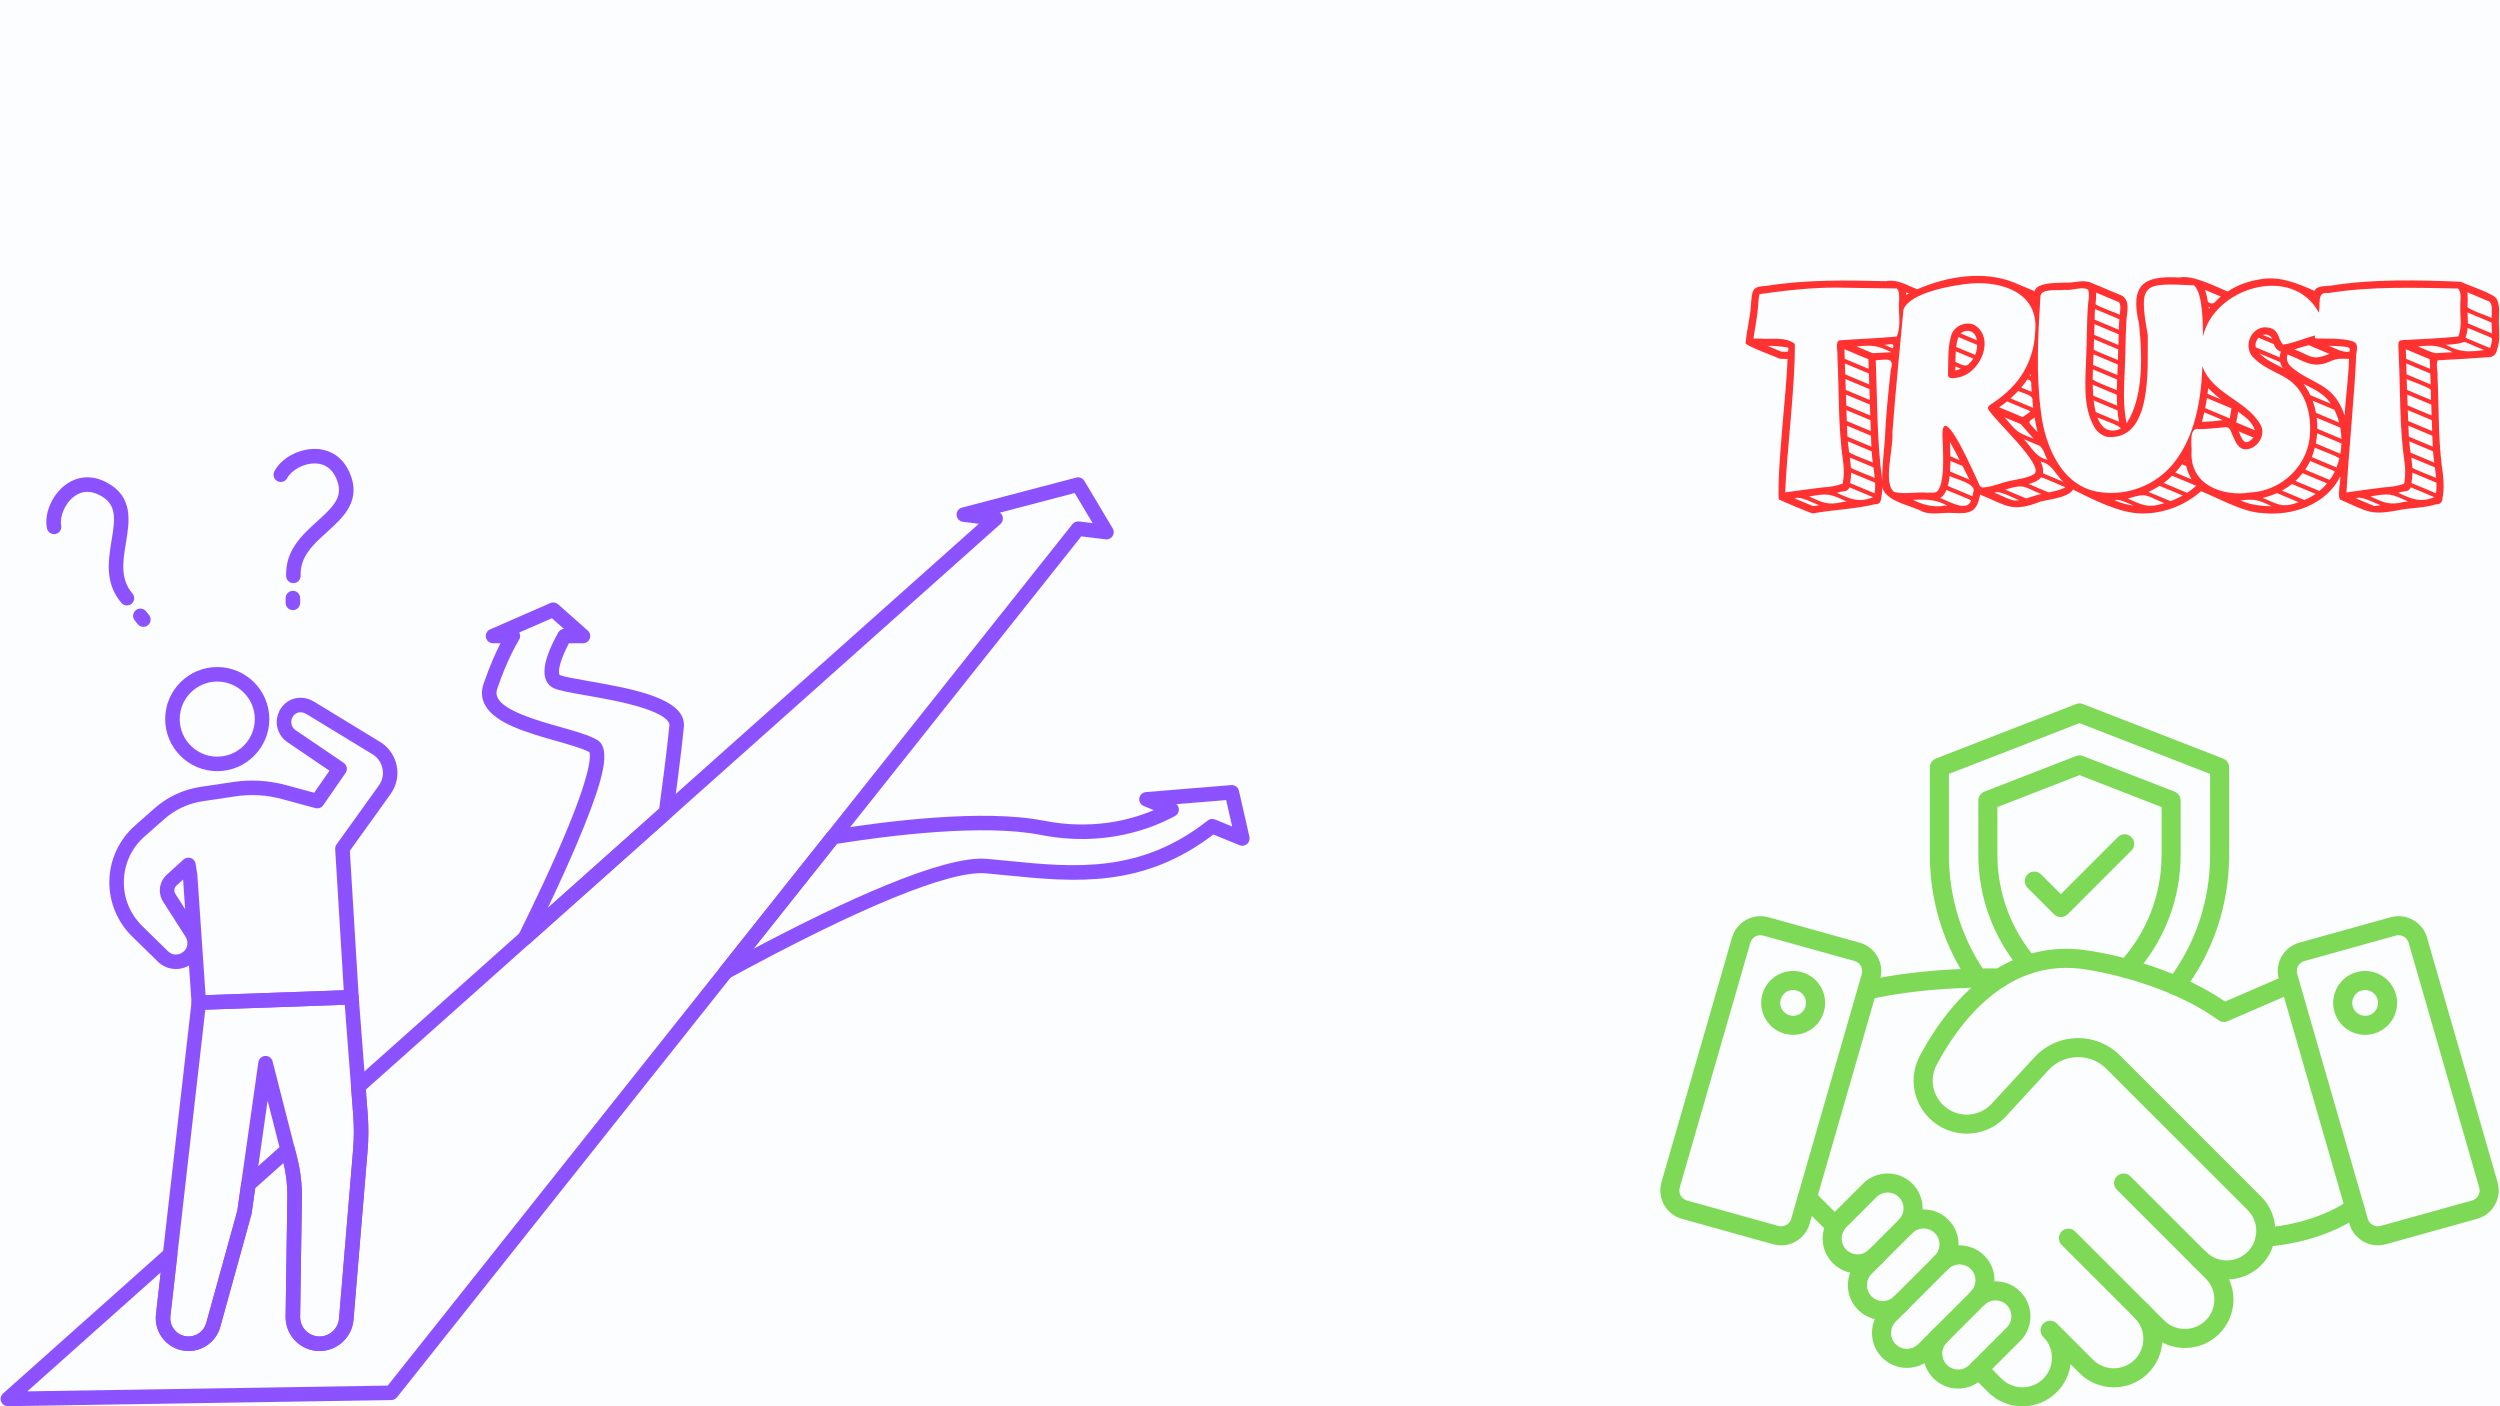 <svg xmlns="http://www.w3.org/2000/svg" xmlns:xlink="http://www.w3.org/1999/xlink" width="1920" zoomAndPan="magnify" viewBox="0 0 1440 810" height="1080" preserveAspectRatio="xMidYMid meet" version="1.0"><defs><clipPath id="094fa32153"><path d="M 157 258.301 L 204 258.301 L 204 336 L 157 336 Z M 157 258.301 " clip-rule="nonzero"/></clipPath><clipPath id="5a9a91b1fe"><path d="M 1005 158 L 1439.914 158 L 1439.914 296 L 1005 296 Z M 1005 158 " clip-rule="nonzero"/></clipPath></defs><rect x="-144" width="1728" fill="#ffffff" y="-81" height="972" fill-opacity="1"/><rect x="-144" width="1728" fill="#fbfdff" y="-81" height="972" fill-opacity="1"/><path fill="#8c52ff" d="M 302.445 544.445 C 301.555 544.445 300.66 544.16 299.91 543.59 C 298.316 542.371 297.809 540.199 298.699 538.402 C 306.902 521.875 318.531 497.641 327.379 476.039 C 341.438 441.715 339.992 434.441 339.508 433.266 C 335.699 431.125 328.289 429.023 320.453 426.801 C 303.805 422.078 284.93 416.723 279.293 405.91 C 277.328 402.141 277.078 398.066 278.555 393.801 C 282.184 383.324 285.613 375.715 288.281 370.527 L 284.008 370.527 C 282.027 370.527 280.316 369.141 279.91 367.199 C 279.508 365.262 280.516 363.305 282.332 362.512 L 317.012 347.367 C 318.504 346.715 320.242 346.988 321.461 348.07 L 338.555 363.215 C 339.855 364.367 340.309 366.203 339.691 367.828 C 339.078 369.453 337.52 370.527 335.781 370.527 L 327.707 370.527 C 323.5 378.43 321.246 385.559 322.16 388.309 C 322.293 388.703 322.418 388.777 322.617 388.863 C 324.719 389.785 331.434 390.965 338.543 392.215 C 363.902 396.668 395.465 402.211 393.898 418.66 C 392.258 435.867 387.816 468.152 387.773 468.473 C 387.637 469.461 387.156 470.363 386.414 471.027 L 305.23 543.383 C 304.441 544.09 303.445 544.445 302.445 544.445 Z M 344.016 426.207 C 352.352 431.109 346.98 449.734 336.348 476.188 C 330.207 491.465 322.527 508.281 315.484 523.039 L 379.695 465.809 C 380.594 459.203 384.148 432.766 385.57 417.867 C 385.867 414.727 380.5 411.109 370.848 407.938 C 360.648 404.59 347.586 402.293 337.094 400.453 C 327.633 398.789 322.141 397.789 319.258 396.523 C 316.82 395.457 315.078 393.527 314.219 390.949 C 311.852 383.824 316.922 372.516 321.594 364.281 C 322.262 363.105 323.453 362.332 324.781 362.188 L 317.91 356.102 L 299.082 364.324 C 299.812 365.648 299.77 367.266 298.973 368.551 C 297.055 371.637 291.996 380.543 286.461 396.535 C 285.746 398.598 285.824 400.348 286.707 402.043 C 290.68 409.656 309.207 414.914 322.734 418.754 C 331.66 421.285 339.363 423.469 344.012 426.207 Z M 339.773 433.414 L 339.781 433.414 Z M 339.773 433.414 " fill-opacity="1" fill-rule="nonzero"/><path fill="#8c52ff" d="M 418.082 563.988 C 416.879 563.988 415.695 563.469 414.879 562.496 C 413.598 560.973 413.57 558.762 414.809 557.203 L 476.52 479.566 C 477.164 478.75 478.098 478.203 479.125 478.039 C 509.707 473.098 566.234 465.836 601.219 472.723 C 628.742 478.145 650.734 472.5 664.562 466.637 L 658.809 464.285 C 657.016 463.551 655.961 461.688 656.254 459.773 C 656.551 457.863 658.121 456.402 660.047 456.242 L 709.203 452.215 C 711.27 452.039 713.164 453.426 713.625 455.457 L 719.668 482.047 C 720.016 483.57 719.484 485.156 718.293 486.168 C 717.105 487.176 715.453 487.438 714.008 486.848 L 698.906 480.676 C 657.996 511.953 618.402 508.02 580.09 504.215 C 576.02 503.812 571.812 503.395 567.723 503.035 C 547.258 501.234 494.828 522.703 420.086 563.477 C 419.453 563.82 418.766 563.984 418.086 563.984 Z M 482.055 486.039 L 433.996 546.5 C 484.609 519.727 543.191 492.492 568.449 494.703 C 572.59 495.066 576.824 495.484 580.918 495.891 C 618.176 499.594 656.707 503.422 695.652 472.609 C 696.836 471.672 698.434 471.445 699.828 472.016 L 709.727 476.062 L 706.27 460.848 L 677.629 463.195 C 678.445 463.926 678.965 464.961 679.023 466.094 C 679.113 467.707 678.266 469.227 676.848 469.996 C 663.664 477.168 636.102 488.121 599.602 480.934 C 566.488 474.41 512.418 481.199 482.059 486.039 Z M 482.055 486.039 " fill-opacity="1" fill-rule="nonzero"/><path fill="#8c52ff" d="M 125.137 444.191 C 108.602 444.191 95.145 430.738 95.145 414.199 C 95.145 397.664 108.602 384.207 125.137 384.207 C 141.676 384.207 155.129 397.664 155.129 414.199 C 155.129 430.738 141.676 444.191 125.137 444.191 Z M 125.137 392.574 C 113.215 392.574 103.512 402.277 103.512 414.199 C 103.512 426.125 113.211 435.828 125.137 435.828 C 137.062 435.828 146.762 426.125 146.762 414.199 C 146.762 402.277 137.062 392.574 125.137 392.574 Z M 125.137 392.574 " fill-opacity="1" fill-rule="nonzero"/><path fill="#8c52ff" d="M 184.094 778.18 C 178.805 778.18 173.852 776.105 170.141 772.34 C 166.43 768.574 164.43 763.586 164.508 758.301 L 165.52 689.934 C 165.625 682.785 164.785 675.648 163.016 668.719 L 154.141 633.93 L 144.941 698.859 C 144.914 699.039 144.879 699.215 144.828 699.391 L 126.859 764.309 C 124.602 772.473 117.102 778.18 108.629 778.18 C 103.246 778.18 98.102 775.875 94.516 771.859 C 90.93 767.84 89.223 762.469 89.832 757.121 L 110.352 577.059 C 110.586 575 112.289 573.426 114.359 573.352 L 202.293 570.242 C 204.531 570.168 206.441 571.867 206.613 574.102 L 211.793 641.715 C 212.332 648.746 212.309 655.875 211.723 662.902 L 203.613 760.219 C 202.773 770.289 194.199 778.18 184.094 778.18 Z M 152.969 608.223 C 154.871 608.223 156.547 609.512 157.02 611.371 L 171.121 666.652 C 173.074 674.293 174 682.172 173.887 690.059 L 172.871 758.426 C 172.828 761.453 173.973 764.309 176.098 766.469 C 178.227 768.625 181.062 769.812 184.094 769.812 C 189.883 769.812 194.797 765.293 195.277 759.523 L 203.387 662.207 C 203.934 655.621 203.957 648.941 203.453 642.352 L 198.578 578.742 L 118.254 581.582 L 98.145 758.066 C 97.797 761.094 98.727 764.012 100.754 766.289 C 102.785 768.562 105.582 769.812 108.629 769.812 C 113.355 769.812 117.539 766.633 118.797 762.074 L 136.695 697.418 L 148.824 611.82 C 149.105 609.84 150.746 608.34 152.738 608.23 C 152.816 608.227 152.895 608.223 152.969 608.223 Z M 152.969 608.223 " fill-opacity="1" fill-rule="nonzero"/><path fill="#8c52ff" d="M 4.539 809.969 C 2.816 809.969 1.27 808.914 0.641 807.305 C 0.008 805.68 0.449 803.824 1.758 802.664 L 95.207 719.371 C 96.5 718.219 98.371 717.98 99.914 718.781 C 101.453 719.578 102.34 721.242 102.145 722.969 L 98.145 758.066 C 97.797 761.094 98.727 764.012 100.758 766.289 C 102.785 768.562 105.582 769.812 108.629 769.812 C 113.355 769.812 117.539 766.633 118.797 762.074 L 136.695 697.418 L 138.918 681.734 C 139.059 680.758 139.539 679.859 140.277 679.199 L 162.883 659.051 C 163.973 658.082 165.492 657.746 166.887 658.176 C 168.281 658.602 169.355 659.727 169.719 661.141 L 171.121 666.652 C 173.074 674.293 174.004 682.172 173.887 690.059 L 172.875 758.426 C 172.828 761.453 173.973 764.309 176.102 766.469 C 178.227 768.625 181.066 769.812 184.094 769.812 C 189.883 769.812 194.797 765.293 195.277 759.523 L 203.387 662.207 C 203.938 655.621 203.957 648.941 203.453 642.352 L 202.215 626.199 C 202.117 624.898 202.629 623.625 203.602 622.758 L 563.82 301.699 L 554.672 300.574 C 552.68 300.332 551.141 298.707 551.008 296.707 C 550.875 294.703 552.176 292.891 554.117 292.379 L 619.938 275.086 C 621.738 274.613 623.637 275.387 624.594 276.984 L 640.926 304.371 C 641.746 305.742 641.711 307.461 640.84 308.797 C 639.969 310.137 638.41 310.859 636.824 310.664 L 622.824 308.945 L 228.641 804.859 C 227.859 805.836 226.684 806.418 225.434 806.438 L 4.609 809.969 C 4.586 809.969 4.562 809.969 4.539 809.969 Z M 92.594 732.906 L 15.719 801.422 L 223.32 798.102 L 617.734 301.906 C 618.637 300.766 620.07 300.18 621.516 300.355 L 629.363 301.32 L 619.02 283.973 L 575.953 295.289 C 576.668 295.809 577.215 296.551 577.488 297.426 C 577.977 298.996 577.504 300.703 576.277 301.797 L 210.711 627.625 L 211.793 641.711 C 212.332 648.746 212.309 655.875 211.723 662.902 L 203.613 760.219 C 202.773 770.289 194.199 778.18 184.094 778.18 C 178.805 778.18 173.852 776.105 170.141 772.34 C 166.43 768.574 164.43 763.586 164.508 758.301 L 165.52 689.934 C 165.621 683.184 164.875 676.445 163.305 669.883 L 146.984 684.426 L 144.941 698.859 C 144.914 699.039 144.879 699.215 144.828 699.387 L 126.859 764.309 C 124.602 772.473 117.102 778.18 108.629 778.18 C 103.246 778.18 98.102 775.875 94.516 771.855 C 90.93 767.84 89.223 762.469 89.832 757.117 Z M 92.594 732.906 " fill-opacity="1" fill-rule="nonzero"/><path fill="#8c52ff" d="M 114.504 581.715 C 112.316 581.715 110.484 580.02 110.336 577.816 L 108.852 556.141 C 108.453 556.371 108.043 556.582 107.621 556.777 C 101.93 559.398 95.363 558.262 90.891 553.879 L 76.047 539.336 C 67.43 530.895 62.672 519.141 62.988 507.082 C 63.305 495.023 68.672 483.535 77.719 475.559 L 89.082 465.539 C 96.555 458.945 105.719 454.688 115.578 453.219 L 134.426 450.418 C 144.559 448.914 154.707 449.504 164.594 452.18 L 180.984 456.613 L 189.766 443.938 L 165.512 427.461 C 160.32 423.934 158.117 417.312 160.16 411.359 C 161.562 407.262 164.594 404.109 168.473 402.707 C 172.477 401.262 177 401.789 180.879 404.152 L 218.906 427.328 C 223.852 430.344 227.348 435.324 228.5 441.004 C 229.656 446.68 228.379 452.633 225 457.34 L 201.504 490.078 L 206.617 574.168 C 206.688 575.293 206.297 576.398 205.539 577.234 C 204.781 578.07 203.719 578.562 202.59 578.602 L 114.656 581.711 C 114.605 581.711 114.559 581.715 114.508 581.715 Z M 116.281 542.188 L 118.406 573.207 L 198.008 570.395 L 193.062 489.102 C 193.004 488.141 193.277 487.191 193.84 486.41 L 218.203 452.461 C 220.258 449.598 221.004 446.121 220.301 442.668 C 219.602 439.215 217.559 436.305 214.551 434.473 L 176.523 411.297 C 174.82 410.258 172.922 409.996 171.312 410.578 C 169.809 411.121 168.66 412.363 168.07 414.074 C 167.25 416.469 168.129 419.129 170.211 420.543 L 197.957 439.391 C 198.879 440.02 199.512 440.988 199.719 442.086 C 199.922 443.184 199.68 444.316 199.043 445.23 L 186.18 463.805 C 185.172 465.262 183.359 465.926 181.648 465.461 L 162.406 460.254 C 153.641 457.883 144.641 457.355 135.656 458.691 L 116.805 461.496 C 108.547 462.723 100.875 466.289 94.613 471.812 L 83.25 481.832 C 75.836 488.371 71.609 497.418 71.348 507.301 C 71.09 517.184 74.836 526.438 81.898 533.359 L 96.742 547.902 C 99.754 550.852 103.148 549.625 104.117 549.18 C 105.086 548.734 108.223 546.949 107.934 542.742 C 107.934 542.738 107.934 542.734 107.934 542.73 C 107.859 541.633 107.504 540.566 106.914 539.645 C 106.914 539.645 93.984 519.395 93.984 519.395 C 90.789 514.391 91.656 507.859 96.047 503.867 L 105.715 495.074 C 106.852 494.039 108.465 493.715 109.914 494.219 C 111.363 494.727 112.418 495.992 112.66 497.508 L 113.617 503.5 C 113.637 503.625 113.652 503.75 113.66 503.875 L 116.281 542.172 Z M 105.461 506.613 L 101.676 510.059 C 100.309 511.301 100.039 513.336 101.035 514.895 L 106.629 523.656 Z M 105.461 506.613 " fill-opacity="1" fill-rule="nonzero"/><g clip-path="url(#094fa32153)"><path fill="#8c52ff" d="M 168.98 335.898 C 166.738 335.898 164.883 334.125 164.801 331.867 C 164.266 316.949 174.121 308.039 182.816 300.18 C 192.746 291.199 198.148 285.625 193.688 275.531 C 191.238 269.996 187.191 267.109 181.66 266.941 C 174.676 266.754 167.637 271.125 165.457 275.355 C 164.398 277.41 161.875 278.215 159.824 277.156 C 157.77 276.098 156.965 273.574 158.023 271.523 C 161.973 263.855 172.238 258.301 181.91 258.582 C 190.684 258.844 197.582 263.66 201.336 272.148 C 208.465 288.27 197.816 297.891 188.426 306.383 C 180.375 313.664 172.766 320.543 173.164 331.566 C 173.246 333.875 171.441 335.812 169.133 335.895 C 169.082 335.898 169.031 335.898 168.98 335.898 Z M 168.98 335.898 " fill-opacity="1" fill-rule="nonzero"/></g><path fill="#8c52ff" d="M 168.707 351.449 C 166.398 351.449 164.523 349.578 164.523 347.27 L 164.523 344.496 C 164.523 342.184 166.398 340.312 168.707 340.312 C 171.016 340.312 172.891 342.184 172.891 344.496 L 172.891 347.27 C 172.891 349.578 171.016 351.449 168.707 351.449 Z M 168.707 351.449 " fill-opacity="1" fill-rule="nonzero"/><path fill="#8c52ff" d="M 73.113 348.746 C 71.934 348.746 70.762 348.25 69.934 347.285 C 60.223 335.949 62.379 322.84 64.281 311.273 C 66.457 298.062 67.211 290.34 57.426 285.223 C 52.066 282.418 47.102 282.68 42.672 285.996 C 37.074 290.188 34.309 298.004 35.238 302.672 C 35.691 304.938 34.219 307.141 31.953 307.594 C 29.688 308.043 27.488 306.574 27.035 304.309 C 25.352 295.848 29.918 285.098 37.656 279.301 C 44.684 274.039 53.082 273.512 61.305 277.812 C 76.922 285.98 74.594 300.141 72.535 312.633 C 70.773 323.348 69.109 333.465 76.289 341.84 C 77.789 343.594 77.586 346.234 75.832 347.738 C 75.043 348.414 74.078 348.746 73.113 348.746 Z M 73.113 348.746 " fill-opacity="1" fill-rule="nonzero"/><path fill="#8c52ff" d="M 82.59 361.082 C 81.359 361.082 80.141 360.543 79.312 359.504 L 77.586 357.336 C 76.145 355.527 76.445 352.898 78.25 351.457 C 80.059 350.02 82.688 350.316 84.129 352.125 L 85.855 354.293 C 87.297 356.098 87 358.73 85.191 360.168 C 84.422 360.781 83.5 361.082 82.59 361.082 Z M 82.59 361.082 " fill-opacity="1" fill-rule="nonzero"/><path fill="#7ed957" d="M 1025.914 717.332 C 1024.41 717.332 1022.895 717.137 1021.379 716.707 L 968.797 702.066 C 964.383 700.836 960.727 697.961 958.5 693.965 C 956.273 689.969 955.746 685.352 957.008 680.961 L 997.648 540.012 C 1000.23 531.078 1009.602 525.84 1018.57 528.332 L 1071.152 542.973 C 1075.566 544.203 1079.223 547.078 1081.449 551.074 C 1083.676 555.07 1084.215 559.691 1082.941 564.09 L 1042.301 705.039 C 1040.148 712.449 1033.301 717.332 1025.914 717.332 Z M 1024.32 706.137 C 1027.504 707.027 1030.828 705.16 1031.75 701.988 L 1072.395 561.039 C 1072.844 559.48 1072.656 557.836 1071.867 556.418 C 1071.078 555.004 1069.781 553.984 1068.211 553.543 L 1015.617 538.902 C 1012.434 538.012 1009.109 539.879 1008.188 543.051 L 967.543 684 C 967.094 685.559 967.281 687.203 968.07 688.621 C 968.859 690.035 970.156 691.059 971.727 691.496 Z M 1024.32 706.137 " fill-opacity="1" fill-rule="nonzero"/><path fill="#7ed957" d="M 1032.883 596.086 C 1031.227 596.086 1029.555 595.855 1027.922 595.406 C 1023.18 594.086 1019.238 591.004 1016.824 586.723 C 1014.41 582.441 1013.805 577.473 1015.125 572.738 C 1017.844 562.961 1028.02 557.223 1037.801 559.941 C 1047.578 562.664 1053.32 572.84 1050.598 582.617 C 1049.281 587.359 1046.195 591.301 1041.914 593.715 C 1039.105 595.285 1036.012 596.086 1032.883 596.086 Z M 1032.84 570.238 C 1031.574 570.238 1030.324 570.566 1029.195 571.203 C 1027.461 572.18 1026.219 573.773 1025.684 575.684 C 1024.586 579.633 1026.898 583.738 1030.852 584.836 C 1032.762 585.375 1034.77 585.121 1036.504 584.145 C 1038.238 583.168 1039.477 581.574 1040.016 579.664 C 1041.113 575.715 1038.797 571.609 1034.848 570.512 C 1034.176 570.324 1033.508 570.238 1032.84 570.238 Z M 1045.297 581.137 Z M 1045.297 581.137 " fill-opacity="1" fill-rule="nonzero"/><path fill="#7ed957" d="M 1369.68 717.332 C 1362.281 717.332 1355.434 712.461 1353.293 705.027 L 1312.648 564.082 C 1311.387 559.68 1311.914 555.059 1314.145 551.062 C 1316.371 547.066 1320.027 544.191 1324.438 542.965 L 1377.035 528.32 C 1385.988 525.832 1395.375 531.066 1397.953 540 L 1438.594 680.949 C 1439.859 685.352 1439.332 689.973 1437.102 693.953 C 1434.875 697.949 1431.219 700.824 1426.809 702.055 L 1374.211 716.695 C 1372.699 717.125 1371.172 717.332 1369.68 717.332 Z M 1381.578 538.684 C 1381.039 538.684 1380.5 538.75 1379.965 538.902 L 1327.367 553.543 C 1325.801 553.984 1324.504 555.004 1323.715 556.418 C 1322.922 557.836 1322.738 559.48 1323.188 561.039 L 1363.828 701.988 C 1364.742 705.16 1368.078 707.027 1371.262 706.137 L 1423.844 691.496 C 1425.414 691.059 1426.707 690.035 1427.5 688.621 C 1428.289 687.203 1428.477 685.559 1428.027 684 L 1387.383 543.051 C 1386.637 540.406 1384.199 538.684 1381.578 538.684 Z M 1378.492 533.613 Z M 1378.492 533.613 " fill-opacity="1" fill-rule="nonzero"/><path fill="#7ed957" d="M 1362.324 596.086 C 1354.27 596.086 1346.852 590.75 1344.59 582.605 C 1343.273 577.867 1343.875 572.906 1346.289 568.625 C 1348.707 564.344 1352.645 561.258 1357.387 559.941 C 1367.168 557.223 1377.34 562.961 1380.062 572.738 C 1382.785 582.52 1377.043 592.695 1367.266 595.414 C 1365.609 595.867 1363.949 596.086 1362.324 596.086 Z M 1362.316 570.238 C 1361.656 570.238 1360.988 570.324 1360.328 570.512 C 1358.418 571.051 1356.828 572.289 1355.852 574.023 C 1354.875 575.758 1354.633 577.758 1355.16 579.676 C 1355.695 581.586 1356.938 583.18 1358.672 584.156 C 1360.395 585.133 1362.402 585.375 1364.324 584.848 C 1368.273 583.75 1370.59 579.645 1369.492 575.691 C 1368.559 572.398 1365.574 570.238 1362.316 570.238 Z M 1362.316 570.238 " fill-opacity="1" fill-rule="nonzero"/><path fill="#7ed957" d="M 1304.812 718.047 C 1301.871 718.047 1299.438 715.719 1299.336 712.758 C 1299.227 709.727 1301.586 707.191 1304.617 707.07 C 1304.891 707.059 1332.012 705.863 1353.195 691.199 C 1355.688 689.477 1359.109 690.102 1360.832 692.594 C 1362.555 695.086 1361.93 698.5 1359.438 700.234 C 1335.555 716.762 1306.25 718.004 1305.023 718.047 C 1304.945 718.047 1304.879 718.047 1304.812 718.047 Z M 1304.812 718.047 " fill-opacity="1" fill-rule="nonzero"/><path fill="#7ed957" d="M 1057.203 711.668 C 1055.801 711.668 1054.395 711.133 1053.32 710.066 L 1037.055 693.801 C 1034.914 691.66 1034.914 688.184 1037.055 686.043 C 1039.191 683.902 1042.672 683.902 1044.812 686.043 L 1061.078 702.309 C 1063.219 704.449 1063.219 707.926 1061.078 710.066 C 1060.016 711.145 1058.609 711.668 1057.203 711.668 Z M 1057.203 711.668 " fill-opacity="1" fill-rule="nonzero"/><path fill="#7ed957" d="M 1164.918 810.055 C 1157.75 810.055 1150.594 807.332 1145.141 801.879 L 1135.777 792.516 C 1133.637 790.375 1133.637 786.895 1135.777 784.758 C 1137.918 782.617 1141.398 782.617 1143.539 784.758 L 1152.898 794.117 C 1159.531 800.746 1170.309 800.746 1176.938 794.117 C 1180.152 790.926 1181.918 786.656 1181.918 782.109 C 1181.918 779.906 1181.504 777.754 1180.68 775.711 C 1179.836 773.617 1178.582 771.727 1176.949 770.094 C 1174.809 767.953 1174.809 764.473 1176.949 762.332 C 1179.09 760.191 1182.566 760.191 1184.707 762.332 L 1205.551 783.164 C 1212.18 789.793 1222.957 789.793 1229.586 783.164 C 1232.793 779.961 1234.57 775.68 1234.57 771.145 C 1234.57 766.613 1232.805 762.344 1229.586 759.129 C 1227.445 756.988 1227.445 753.508 1229.586 751.367 C 1231.727 749.227 1235.207 749.227 1237.348 751.367 C 1242.625 756.648 1245.535 763.672 1245.535 771.145 C 1245.535 778.621 1242.625 785.645 1237.348 790.926 C 1226.438 801.836 1208.688 801.836 1197.789 790.926 L 1192.664 785.797 C 1191.875 791.891 1189.109 797.508 1184.695 801.898 C 1179.23 807.332 1172.074 810.055 1164.918 810.055 Z M 1164.918 810.055 " fill-opacity="1" fill-rule="nonzero"/><path fill="#7ed957" d="M 1258.508 776.449 C 1251.34 776.449 1244.184 773.727 1238.73 768.27 L 1187.527 717.082 C 1185.387 714.941 1185.387 711.461 1187.527 709.32 C 1189.668 707.18 1193.148 707.18 1195.289 709.32 L 1246.477 760.512 C 1253.109 767.141 1263.887 767.141 1270.516 760.512 C 1277.145 753.883 1277.145 743.105 1270.516 736.473 L 1219.312 685.285 C 1217.172 683.145 1217.172 679.664 1219.312 677.523 C 1221.453 675.383 1224.934 675.383 1227.074 677.523 L 1278.273 728.715 C 1289.184 739.625 1289.184 757.371 1278.273 768.27 C 1272.832 773.727 1265.664 776.449 1258.508 776.449 Z M 1258.508 776.449 " fill-opacity="1" fill-rule="nonzero"/><path fill="#7ed957" d="M 1282.621 736.98 C 1275.148 736.98 1268.121 734.07 1262.844 728.781 C 1260.703 726.641 1260.703 723.16 1262.844 721.02 C 1264.984 718.879 1268.461 718.879 1270.602 721.02 C 1273.82 724.238 1278.078 726.004 1282.621 726.004 C 1287.164 726.004 1291.422 724.238 1294.641 721.02 C 1297.188 718.465 1298.832 715.238 1299.391 711.703 C 1299.547 710.793 1299.621 709.902 1299.621 709.004 C 1299.621 704.469 1297.855 700.199 1294.641 696.973 L 1213.355 615.688 C 1207.438 609.773 1198.758 607.512 1190.711 609.773 C 1186.586 610.934 1182.863 613.219 1179.957 616.379 L 1154.625 643.883 C 1154.57 643.938 1154.523 643.992 1154.469 644.047 C 1142.551 655.969 1123.168 655.969 1111.246 644.047 C 1101.676 634.477 1099.516 620.035 1105.859 608.105 C 1114.004 592.805 1128.074 571.828 1148.883 558.715 C 1148.961 558.668 1149.035 558.613 1149.113 558.57 C 1166.227 547.859 1184.98 544.258 1204.848 547.859 C 1207.832 548.297 1249.188 554.652 1281.633 576.891 L 1316.789 561.699 C 1319.574 560.504 1322.801 561.777 1324 564.562 C 1325.207 567.34 1323.922 570.578 1321.133 571.773 L 1283.16 588.184 C 1281.379 588.953 1279.328 588.723 1277.77 587.59 C 1246.742 565.156 1203.617 558.77 1203.191 558.715 C 1203.125 558.703 1203.047 558.691 1202.98 558.68 C 1185.773 555.543 1169.539 558.668 1154.746 568 C 1154.668 568.043 1154.602 568.086 1154.523 568.129 C 1135.867 579.973 1123.035 599.191 1115.551 613.262 C 1111.488 620.902 1112.871 630.152 1119.008 636.289 C 1126.613 643.895 1138.984 643.93 1146.633 636.367 L 1171.887 608.949 C 1176.168 604.297 1181.656 600.926 1187.746 599.215 C 1199.613 595.875 1212.41 599.215 1221.125 607.93 L 1302.41 689.215 C 1307.688 694.504 1310.598 701.527 1310.598 708.992 C 1310.598 710.508 1310.477 712.008 1310.234 713.457 C 1309.324 719.242 1306.625 724.555 1302.422 728.77 C 1297.121 734.07 1290.094 736.98 1282.621 736.98 Z M 1282.621 736.98 " fill-opacity="1" fill-rule="nonzero"/><path fill="#7ed957" d="M 1075.621 575.758 C 1073.117 575.758 1070.859 574.035 1070.277 571.488 C 1069.605 568.535 1071.449 565.594 1074.402 564.914 C 1110.086 556.793 1150.199 557.824 1151.945 557.867 C 1154.91 557.945 1157.301 560.371 1157.301 563.355 C 1157.301 566.441 1154.746 568.953 1151.648 568.844 C 1150.004 568.801 1111.203 567.789 1076.84 575.617 C 1076.434 575.715 1076.027 575.758 1075.621 575.758 Z M 1075.621 575.758 " fill-opacity="1" fill-rule="nonzero"/><path fill="#7ed957" d="M 1069.969 733.488 C 1064.59 733.488 1059.531 731.395 1055.734 727.594 C 1051.938 723.797 1049.84 718.738 1049.84 713.359 C 1049.84 707.98 1051.938 702.934 1055.734 699.125 L 1073.055 681.805 C 1080.898 673.957 1093.676 673.957 1101.523 681.805 C 1105.32 685.602 1107.418 690.664 1107.418 696.039 C 1107.418 701.418 1105.32 706.477 1101.523 710.277 C 1099.383 712.414 1095.902 712.414 1093.766 710.277 C 1091.625 708.137 1091.625 704.656 1093.766 702.516 C 1095.496 700.781 1096.441 698.488 1096.441 696.039 C 1096.441 693.594 1095.488 691.297 1093.766 689.566 C 1090.195 685.996 1084.391 685.996 1080.812 689.566 L 1063.492 706.883 C 1061.758 708.617 1060.816 710.914 1060.816 713.359 C 1060.816 715.809 1061.77 718.102 1063.492 719.836 C 1065.227 721.57 1067.52 722.512 1069.969 722.512 C 1072.418 722.512 1074.711 721.559 1076.445 719.836 C 1078.586 717.695 1082.062 717.695 1084.203 719.836 C 1086.344 721.977 1086.344 725.453 1084.203 727.594 C 1080.395 731.395 1075.348 733.488 1069.969 733.488 Z M 1069.969 733.488 " fill-opacity="1" fill-rule="nonzero"/><path fill="#7ed957" d="M 1084.5 760.367 C 1079.34 760.367 1074.195 758.402 1070.266 754.484 C 1066.469 750.688 1064.371 745.629 1064.371 740.25 C 1064.371 734.871 1066.469 729.812 1070.266 726.016 L 1093.754 702.527 C 1101.602 694.68 1114.375 694.68 1122.223 702.527 C 1126.02 706.336 1128.117 711.383 1128.117 716.762 C 1128.117 722.141 1126.02 727.199 1122.223 730.996 C 1120.082 733.137 1116.605 733.137 1114.465 730.996 C 1112.324 728.855 1112.324 725.379 1114.465 723.238 C 1116.199 721.504 1117.141 719.211 1117.141 716.762 C 1117.141 714.316 1116.188 712.02 1114.465 710.285 C 1110.898 706.719 1105.078 706.719 1101.512 710.285 L 1078.023 733.773 C 1076.289 735.508 1075.348 737.801 1075.348 740.25 C 1075.348 742.699 1076.301 744.992 1078.023 746.727 C 1081.59 750.293 1087.398 750.293 1090.977 746.727 C 1093.117 744.586 1096.594 744.586 1098.734 746.727 C 1100.875 748.867 1100.875 752.344 1098.734 754.484 C 1094.816 758.402 1089.66 760.367 1084.5 760.367 Z M 1084.5 760.367 " fill-opacity="1" fill-rule="nonzero"/><path fill="#7ed957" d="M 1098.395 787.906 C 1093.016 787.906 1087.957 785.809 1084.16 782.012 C 1080.363 778.215 1078.266 773.156 1078.266 767.777 C 1078.266 762.398 1080.363 757.352 1084.16 753.543 L 1114.477 723.227 C 1122.32 715.379 1135.098 715.379 1142.945 723.227 C 1146.742 727.035 1148.84 732.086 1148.84 737.461 C 1148.84 742.84 1146.742 747.898 1142.945 751.699 L 1112.629 782.012 C 1108.824 785.809 1103.773 787.906 1098.395 787.906 Z M 1128.699 728.309 C 1126.352 728.309 1124.012 729.199 1122.223 730.988 L 1091.91 761.301 C 1090.176 763.035 1089.23 765.328 1089.23 767.777 C 1089.23 770.223 1090.188 772.52 1091.91 774.254 C 1093.645 775.988 1095.938 776.93 1098.383 776.93 C 1100.832 776.93 1103.125 775.977 1104.859 774.254 L 1135.176 743.938 C 1136.91 742.203 1137.852 739.91 1137.852 737.461 C 1137.852 735.016 1136.898 732.719 1135.176 730.988 C 1133.398 729.199 1131.047 728.309 1128.699 728.309 Z M 1128.699 728.309 " fill-opacity="1" fill-rule="nonzero"/><path fill="#7ed957" d="M 1127.898 799.816 C 1122.52 799.816 1117.461 797.719 1113.664 793.922 C 1109.863 790.125 1107.77 785.062 1107.77 779.684 C 1107.77 774.309 1109.863 769.246 1113.664 765.449 C 1115.805 763.309 1119.281 763.309 1121.422 765.449 C 1123.562 767.59 1123.562 771.07 1121.422 773.211 C 1119.688 774.945 1118.746 777.238 1118.746 779.684 C 1118.746 782.133 1119.699 784.426 1121.422 786.16 C 1123.156 787.895 1125.449 788.84 1127.898 788.84 C 1130.344 788.84 1132.641 787.883 1134.375 786.16 L 1155.887 764.648 C 1159.453 761.082 1159.453 755.266 1155.887 751.699 C 1152.32 748.129 1146.512 748.129 1142.934 751.699 C 1140.793 753.836 1137.316 753.836 1135.176 751.699 C 1133.035 749.559 1133.035 746.078 1135.176 743.938 C 1143.023 736.09 1155.797 736.09 1163.645 743.938 C 1171.492 751.785 1171.492 764.562 1163.645 772.41 L 1142.133 793.922 C 1138.336 797.719 1133.277 799.816 1127.898 799.816 Z M 1127.898 799.816 " fill-opacity="1" fill-rule="nonzero"/><path fill="#7ed957" d="M 1253.316 573.203 C 1252.164 573.203 1251 572.84 1250.012 572.094 C 1247.598 570.258 1247.113 566.824 1248.949 564.41 C 1264.699 543.609 1273.016 518.695 1273.016 492.387 L 1273.016 445.773 L 1197.789 416.523 L 1122.574 445.762 L 1122.574 492.375 C 1122.574 516.832 1129.852 540.297 1143.625 560.238 C 1145.348 562.73 1144.723 566.156 1142.23 567.879 C 1139.742 569.602 1136.316 568.977 1134.594 566.484 C 1119.547 544.707 1111.59 519.082 1111.59 492.387 L 1111.59 442.02 C 1111.59 439.762 1112.98 437.73 1115.09 436.906 L 1195.793 405.539 C 1197.078 405.043 1198.492 405.043 1199.766 405.539 L 1280.469 436.906 C 1282.578 437.73 1283.973 439.758 1283.973 442.02 L 1283.973 492.387 C 1283.973 521.109 1274.883 548.309 1257.684 571.039 C 1256.609 572.445 1254.973 573.203 1253.316 573.203 Z M 1253.316 573.203 " fill-opacity="1" fill-rule="nonzero"/><path fill="#7ed957" d="M 1225.066 563.398 C 1223.738 563.398 1222.41 562.93 1221.355 561.961 C 1219.117 559.91 1218.973 556.441 1221.016 554.215 C 1236.535 537.289 1245.086 515.336 1245.086 492.387 L 1245.086 464.871 L 1197.789 446.477 L 1150.496 464.859 L 1150.496 492.375 C 1150.496 514.219 1158.324 535.355 1172.535 551.918 C 1174.512 554.223 1174.246 557.684 1171.941 559.656 C 1169.648 561.633 1166.18 561.371 1164.207 559.066 C 1148.281 540.516 1139.512 516.832 1139.512 492.367 L 1139.512 461.098 C 1139.512 458.836 1140.902 456.805 1143.012 455.98 L 1195.793 435.469 C 1197.078 434.973 1198.492 434.973 1199.766 435.469 L 1252.547 455.98 C 1254.656 456.805 1256.051 458.836 1256.051 461.098 L 1256.051 492.367 C 1256.051 518.07 1246.477 542.656 1229.105 561.609 C 1228.027 562.797 1226.547 563.398 1225.066 563.398 Z M 1225.066 563.398 " fill-opacity="1" fill-rule="nonzero"/><path fill="#7ed957" d="M 1187.047 528.266 C 1185.641 528.266 1184.234 527.73 1183.16 526.664 L 1167.883 511.387 C 1165.742 509.246 1165.742 505.766 1167.883 503.625 C 1170.023 501.488 1173.5 501.488 1175.641 503.625 L 1187.047 515.031 L 1219.938 482.137 C 1222.078 479.996 1225.559 479.996 1227.699 482.137 C 1229.84 484.277 1229.84 487.758 1227.699 489.895 L 1190.918 526.676 C 1189.855 527.73 1188.449 528.266 1187.047 528.266 Z M 1187.047 528.266 " fill-opacity="1" fill-rule="nonzero"/><g clip-path="url(#5a9a91b1fe)"><path fill="#ff3131" d="M 1439.555 192.805 C 1439.555 190.062 1439.262 186.777 1439.344 184.035 C 1439.422 180.188 1439.977 175.996 1438.203 172.43 C 1437.621 169.449 1419.672 163.652 1417.359 162.273 C 1392.91 161.312 1367.008 160.598 1342.418 164.543 C 1338.887 164.949 1334.367 164.543 1333.188 167.57 C 1323.754 163.316 1312.738 158.797 1302.168 160.852 C 1295.281 161.805 1288.914 164.16 1283.062 167.914 C 1276.613 165.266 1262.926 158.137 1255.355 159.84 C 1234.441 158.613 1226.809 164.039 1232.102 186.656 C 1234.504 209.723 1233.641 230.379 1224.938 243.863 C 1222.891 234.379 1223.352 224.449 1223.781 214.824 C 1224.348 204.957 1224.195 194.836 1224.797 184.98 C 1224.965 180.301 1227.18 173.816 1222.672 170.578 C 1222.387 170.402 1222.094 170.246 1221.789 170.109 C 1221.488 170.012 1203.82 162.52 1203.523 162.477 C 1199.109 161.125 1194.223 163.113 1189.48 162.793 C 1184.77 162.926 1179.086 162.855 1174.93 164.613 C 1174.211 164.871 1173.586 165.273 1173.051 165.82 C 1172.52 166.367 1172.129 167.004 1171.887 167.727 L 1159.922 162.664 C 1142.723 155.816 1121.648 159.035 1104.406 166.605 C 1098.777 164.676 1093.262 160.598 1086.301 161.965 C 1063.18 161.398 1040.414 160.984 1017.363 164.684 C 1008.93 165.078 1009.246 166.906 1008.469 176.621 C 1007.949 183.336 1006.227 189.852 1005.461 197.414 C 1004.117 198.789 1024.309 205.988 1024.734 206.5 C 1025.996 206.828 1027.434 206.695 1029.648 206.73 C 1029.09 225.402 1023.621 268.676 1024.531 287.57 C 1024.531 287.906 1043.863 295.918 1044.031 295.734 C 1055.898 293.578 1068.273 293.305 1080 290.438 C 1082.742 290.598 1083.527 288.672 1083.672 286.254 C 1084.18 283.418 1084.359 280.559 1084.207 277.68 C 1082.531 288.559 1100.809 290.828 1107.25 294.664 C 1113.16 296.863 1118.66 294.984 1124.898 295.477 C 1134.824 296.051 1138.699 295.07 1140.543 284.887 C 1155.789 291.066 1158.625 295.477 1175.273 288.91 C 1180.648 287.598 1186.613 287.145 1191.504 284.395 C 1192.559 283.812 1193.402 283.016 1194.035 281.992 C 1205.508 287.633 1220.914 295.812 1234.16 295.77 C 1237.23 295.75 1240.277 295.461 1243.297 294.895 C 1246.316 294.328 1249.262 293.5 1252.133 292.406 C 1255.004 291.312 1257.754 289.969 1260.383 288.379 C 1263.012 286.789 1265.477 284.98 1267.781 282.945 C 1277.027 286.52 1292.125 295.148 1302.973 295.512 C 1320.328 297.398 1339.875 290.781 1348.02 274.395 C 1348.363 275.738 1346.008 287.34 1348.215 287.898 C 1364.707 294.957 1365.043 297.125 1383.301 293.543 C 1389.863 292.434 1396.898 292.492 1403.293 290.457 C 1403.52 290.484 1403.742 290.488 1403.969 290.469 C 1404.195 290.449 1404.414 290.406 1404.633 290.336 C 1404.848 290.27 1405.055 290.18 1405.25 290.066 C 1405.445 289.953 1405.629 289.824 1405.797 289.672 C 1405.961 289.52 1406.113 289.352 1406.242 289.168 C 1406.375 288.984 1406.484 288.785 1406.574 288.578 C 1406.664 288.371 1406.727 288.156 1406.77 287.934 C 1406.812 287.711 1406.832 287.488 1406.824 287.262 C 1408.07 281.031 1407.461 274.625 1406.488 268.367 C 1404.336 251.328 1404.875 234.066 1404 216.941 C 1404.32 214.09 1402.891 209.449 1404.176 207.516 C 1413.762 207.082 1423.301 206.477 1432.926 205.75 C 1433.234 205.785 1433.539 205.789 1433.844 205.762 C 1434.152 205.738 1434.453 205.684 1434.75 205.598 C 1435.047 205.516 1435.332 205.406 1435.605 205.27 C 1435.883 205.129 1436.141 204.969 1436.387 204.781 C 1436.629 204.594 1436.855 204.387 1437.059 204.156 C 1437.262 203.926 1437.445 203.676 1437.602 203.414 C 1437.758 203.148 1437.891 202.871 1437.992 202.582 C 1438.098 202.293 1438.172 201.996 1438.223 201.691 C 1439.238 198.816 1439.684 195.855 1439.555 192.805 Z M 1405.141 284.809 C 1404.93 284.809 1404.723 284.777 1404.52 284.711 Z M 1433.871 173.684 C 1436.113 175.926 1435.117 180.258 1435.203 183.188 C 1434.879 182.656 1419.918 177.742 1421.289 176.383 C 1421.484 173.715 1421.461 171.047 1421.219 168.379 Z M 1279.172 170.809 C 1276.234 172.738 1275.562 176.508 1271.77 173.922 C 1271.387 171.57 1270.84 169.258 1270.129 166.984 Z M 1272.359 177.938 C 1272.359 177.531 1272.262 177.125 1272.211 176.727 L 1273.039 177.07 C 1272.773 177.355 1272.582 177.645 1272.359 177.938 Z M 1221.426 246.906 C 1218.398 248.531 1214.277 248.469 1211.676 246.098 C 1210.016 244.477 1208.816 242.57 1208.082 240.367 C 1208.57 240.906 1222.352 245.441 1221.426 246.906 Z M 1219.66 236.379 C 1219.848 238.508 1220.129 240.871 1220.543 242.953 L 1207.141 237.352 C 1206.586 235.145 1206.188 232.906 1205.949 230.645 Z M 1205.711 227.91 C 1205.543 226.145 1205.465 223.398 1205.418 221.574 L 1219.289 227.387 C 1219.289 229.02 1219.387 232.031 1219.477 233.672 Z M 1207.043 174.965 C 1207.305 172.832 1207.41 170.695 1207.359 168.547 L 1220.227 173.949 C 1220.418 174.039 1220.586 174.156 1220.738 174.301 C 1221.832 176.367 1221.102 179.039 1221.039 181.309 C 1220.977 181.027 1206.125 175.75 1207.016 174.988 Z M 1206.594 180.082 C 1206.594 179.383 1206.645 178.695 1206.727 177.988 C 1206.727 178.043 1220.844 183.824 1220.773 183.93 C 1220.547 185.93 1220.434 187.941 1220.438 189.957 L 1206.496 184.113 C 1206.496 182.73 1206.531 181.379 1206.594 180.082 Z M 1206.309 190.848 C 1206.355 189.461 1206.391 188.086 1206.426 186.699 L 1220.375 192.551 C 1220.312 194.598 1220.254 196.656 1220.199 198.727 L 1206.25 192.875 C 1206.23 192.137 1206.258 191.473 1206.273 190.805 Z M 1205.992 201.258 L 1206.141 195.355 L 1220.086 201.258 C 1220.031 203.297 1219.969 205.344 1219.918 207.438 C 1219.918 207.137 1205.535 201.809 1205.992 201.258 Z M 1205.594 210.164 C 1205.691 208.098 1205.789 206.105 1205.895 204.082 C 1205.895 204.082 1219.883 209.934 1219.863 209.953 C 1219.777 211.945 1219.66 214.012 1219.574 216.031 C 1219.574 216.059 1205.578 210.215 1205.594 210.199 Z M 1205.375 218.203 C 1205.375 216.438 1205.426 214.477 1205.488 212.75 L 1219.457 218.609 C 1219.359 220.672 1219.324 222.668 1219.273 224.785 C 1219.062 224.484 1204.324 219.094 1205.375 218.238 Z M 1170.008 221.73 C 1170.078 223.062 1170.129 224.379 1170.238 225.684 L 1164.234 223.23 C 1165.5 221.723 1166.676 220.148 1167.766 218.512 C 1169.848 219.059 1170.129 219.738 1170.008 221.785 Z M 1163.996 244.305 C 1166.449 247.086 1168.902 249.883 1171.348 252.66 C 1161.422 249.008 1161.375 248.25 1154.715 240.414 Z M 1151.539 234.598 C 1153.074 233.512 1154.602 232.402 1156.027 231.199 L 1169.715 236.938 C 1168.285 238.031 1166.461 239.301 1165.039 240.246 Z M 1174.992 256.852 C 1177.305 258.996 1177.824 262.234 1179.359 264.902 C 1172.133 263.047 1170.449 257.84 1165.727 252.969 Z M 1171.465 246.535 C 1168.27 243.184 1167.793 243.086 1171.922 240.512 C 1172.391 243.379 1172.973 246.246 1173.688 249.035 C 1172.91 248.215 1172.176 247.375 1171.453 246.547 Z M 1170.668 230.883 C 1170.809 232.242 1170.949 233.594 1171.117 234.941 L 1158.059 229.496 C 1159.656 228.094 1161.086 226.672 1162.523 225.156 C 1164.34 226.312 1171.789 227.539 1170.66 230.891 Z M 1169.125 216.438 C 1169.355 216.074 1169.574 215.68 1169.797 215.309 C 1169.797 215.785 1169.797 216.254 1169.797 216.73 Z M 1099.5 169.051 C 1099.016 169.309 1098.484 169.605 1098.027 169.863 C 1098.027 169.387 1097.949 168.848 1097.887 168.371 Z M 1085.41 198.613 C 1087.992 198.734 1091.586 196.848 1090.34 200.688 Z M 1066.109 269.297 C 1066.004 267.398 1065.773 265.422 1065.527 263.531 L 1079.133 269.207 C 1079.426 271.234 1079.68 273.258 1079.883 275.305 C 1079.84 275.074 1065.676 269.879 1066.109 269.297 Z M 1065.07 260.18 C 1064.805 258.219 1064.504 256.156 1064.328 254.207 L 1078.066 259.969 C 1078.199 262.094 1078.465 264.379 1078.754 266.473 C 1078.641 266.137 1064.273 261.055 1065.07 260.18 Z M 1063.234 227.258 L 1077.07 233.027 L 1077.281 239.328 L 1063.453 233.555 C 1063.379 231.438 1063.305 229.34 1063.234 227.258 Z M 1076.469 215.133 C 1076.527 217.242 1076.598 219.348 1076.672 221.441 L 1062.852 215.633 C 1062.758 213.613 1062.758 211.371 1062.641 209.332 Z M 1062.562 206.688 L 1062.379 201.137 L 1076.215 206.941 C 1076.266 208.785 1076.328 210.641 1076.391 212.484 Z M 1076.785 224.098 C 1076.848 226.195 1076.918 228.305 1076.988 230.406 L 1063.152 224.602 C 1063.074 222.492 1063.012 220.398 1062.941 218.301 Z M 1077.371 242.012 C 1077.43 244.109 1077.52 246.191 1077.582 248.312 L 1063.762 242.512 C 1063.684 240.395 1063.605 238.312 1063.531 236.211 Z M 1077.68 250.977 C 1077.766 253.066 1077.848 255.184 1077.941 257.301 L 1064.141 251.504 C 1064.035 249.406 1063.941 247.297 1063.859 245.18 Z M 1078.641 203.438 L 1069.41 199.582 C 1078.094 198.641 1081.516 198.902 1089.387 202.883 C 1085.824 203.086 1082.168 203.262 1078.641 203.438 Z M 1026.047 202.559 L 1018.105 199.211 C 1021.656 199.188 1025.188 199.449 1028.695 199.988 C 1030.777 200.094 1030.078 201.172 1029.922 202.496 C 1028.535 202.785 1026.727 202.469 1026.02 202.531 Z M 1028.254 283.668 C 1029.137 260.727 1034.211 220.137 1033.805 198.074 C 1028.578 193.805 1020.09 195.602 1013.781 195.039 C 1012.633 195.039 1011.02 195.039 1009.961 195.039 C 1010.984 188.262 1012.121 183.039 1012.609 176.922 C 1012.715 175.156 1012.996 170.605 1013.562 169.395 C 1028.34 167.32 1043.133 165.629 1057.91 165.652 C 1069.242 165.777 1081.375 166.113 1092.555 166.156 C 1094.199 167.77 1093.836 170.523 1093.914 172.676 C 1093.184 179.738 1095.371 187.211 1092.52 193.855 C 1082.168 194.828 1070.203 195.234 1059.457 196.035 C 1056.949 196.828 1058.672 203.094 1058.352 204.922 C 1059.352 225.352 1058.688 245.902 1061.664 266.188 C 1062.055 269.188 1062.125 272.195 1061.875 275.207 C 1061.77 276.293 1061.539 277.457 1061.406 278.543 C 1057.852 279.84 1054.184 280.555 1050.402 280.68 C 1043.051 281.562 1035.621 282.586 1028.227 283.645 Z M 1044.324 291.539 L 1033.734 287.086 C 1036.539 285.371 1045.203 290.102 1047.852 291.027 C 1046.609 291.16 1045.453 291.34 1044.297 291.516 Z M 1061.133 289.195 C 1052.695 291.25 1049.441 289.316 1041.984 285.965 C 1052.988 284.121 1053.543 284.199 1063.691 288.859 Z M 1078.719 286.449 C 1070.68 289.742 1065.414 287.332 1058.168 283.926 C 1060.93 282.461 1063.965 284.004 1065.316 280.703 L 1078.93 286.414 Z M 1080.098 281.305 C 1080.055 282.262 1079.957 283.215 1079.805 284.164 L 1065.688 278.262 C 1066.027 276.277 1066.203 274.281 1066.215 272.27 L 1080.062 278.031 C 1080.125 279.113 1080.129 280.195 1080.07 281.277 Z M 1081.312 284.836 L 1081.18 284.773 L 1081.801 284.871 Z M 1085.727 252.766 C 1085.172 259.941 1083.871 271.105 1084.207 277.035 C 1081.023 253.957 1081.383 230.688 1080.406 207.508 C 1086.52 207.262 1091.426 205.336 1089.043 213.297 C 1087.668 226.195 1086.246 239.531 1085.699 252.707 Z M 1119.859 291.266 C 1113.93 292.484 1107.09 290.648 1101.805 287.859 C 1109.668 287.738 1114.395 287.332 1121.711 291.25 C 1120.996 291.266 1120.324 291.266 1119.859 291.266 Z M 1135.301 288.32 C 1133.105 295.379 1121.754 288.32 1117.609 286.898 C 1119.27 285.691 1120.445 284.121 1121.137 282.188 C 1121.102 282.32 1135.891 288.012 1135.301 288.312 Z M 1136.66 283.211 C 1136.527 284.102 1136.348 284.984 1136.121 285.859 L 1121.949 279.91 C 1122.445 278.016 1122.797 276.09 1123 274.141 C 1125.305 275.703 1138.691 278.508 1136.66 283.203 Z M 1123.422 262.844 C 1123.422 260.137 1123.273 257.285 1123.16 254.574 C 1125.16 258 1127.008 261.555 1128.781 265.102 Z M 1130.43 268.402 C 1131.711 271.051 1133.078 273.617 1134.383 276.273 L 1123.211 271.598 C 1123.352 269.543 1123.434 267.531 1123.434 265.473 Z M 1142.926 280.758 C 1141.16 280.996 1140.453 280.273 1139.801 278.57 C 1138.082 275.145 1119.258 230.996 1118.816 250.016 C 1119.074 257.383 1119.621 265.016 1118.984 272.391 C 1118.57 275.922 1118.277 279.91 1116.02 282.832 C 1115.066 284.18 1112.066 283.633 1110.145 283.812 C 1103.684 283.184 1097.305 284.914 1091.066 283.387 C 1084.375 278.367 1090.781 258.363 1090.023 248.973 C 1091.789 225.289 1094.242 201.844 1096.387 178.324 C 1100.109 168.309 1125.656 164.129 1135.301 163.262 C 1154 161.91 1174.641 169.035 1172.238 191.34 C 1172.078 195.914 1171.289 200.375 1169.871 204.723 C 1168.453 209.074 1166.465 213.141 1163.902 216.93 C 1159.242 223.637 1152.922 228.941 1146.102 233.355 C 1145.723 233.586 1145.445 233.902 1145.273 234.312 C 1145.102 234.723 1145.066 235.145 1145.168 235.578 C 1148.309 241.703 1177.738 267.98 1171.762 273.02 C 1167.652 275.535 1162.426 275.895 1157.758 277 C 1152.941 277.941 1148.113 280.309 1142.934 280.723 Z M 1161.023 288.328 C 1158.008 288.418 1151.715 284.746 1148.891 283.918 C 1150.832 281.809 1161.172 287.598 1163.133 288.109 C 1162.438 288.211 1161.734 288.273 1161.031 288.293 Z M 1175.371 284.648 C 1172.539 285.242 1170.078 286.254 1167.078 287.094 L 1154.961 282.02 C 1166.434 278.43 1165.496 280.547 1175.82 284.543 Z M 1189.578 280.68 C 1186.816 282.355 1183.402 282.902 1180.305 283.598 C 1180.016 283.926 1168.832 278.762 1168.523 278.809 C 1171.082 278.031 1173.773 277.141 1175.582 275.059 C 1175.488 274.289 1189.535 280.785 1189.703 280.645 C 1189.676 280.699 1189.633 280.711 1189.578 280.68 Z M 1176.695 272.594 C 1177.164 270.238 1176.387 267.961 1175.336 265.816 C 1182.316 267.355 1183.801 273.336 1188.574 277.582 Z M 1219.562 288.754 L 1218.02 288.117 C 1220.395 287.051 1226.844 290.387 1229.016 291.242 C 1225.754 290.848 1222.602 290.023 1219.562 288.77 Z M 1245.656 290.066 C 1237.07 292.883 1233.305 290.598 1225.652 287.207 C 1237.047 283.457 1236.164 285.691 1246.656 289.801 C 1246.301 289.91 1245.992 290.004 1245.656 290.086 Z M 1255.98 286.086 C 1254.109 287.066 1252.184 287.922 1250.203 288.656 L 1237.531 283.359 C 1239.742 282.34 1241.871 281.164 1243.91 279.832 L 1257.227 285.418 C 1256.82 285.645 1256.398 285.883 1256.008 286.105 Z M 1264.957 279.91 C 1263.332 281.367 1261.605 282.691 1259.777 283.883 L 1246.301 278.199 C 1248.027 276.918 1249.66 275.531 1251.199 274.035 L 1265.043 279.84 Z M 1258.566 265.008 C 1258.586 265.207 1258.617 265.41 1258.664 265.605 L 1258.277 265.438 Z M 1259.258 268.473 C 1259.91 271.176 1260.941 273.727 1262.352 276.125 L 1252.965 272.188 C 1254.359 270.676 1255.668 269.094 1256.891 267.441 Z M 1297.996 290.625 C 1295.406 290.125 1292.918 289.312 1290.539 288.18 C 1299.09 287.297 1300.781 287.984 1308.539 291.594 C 1304.996 291.578 1301.48 291.25 1297.996 290.605 Z M 1323.074 289.582 C 1314.25 292.84 1311.109 289.996 1303.289 286.758 C 1306.133 286.113 1308.891 285.199 1311.559 284.023 L 1324.09 289.316 Z M 1332.887 285.09 C 1331.133 286.223 1329.293 287.199 1327.371 288.02 L 1314.426 282.594 C 1316.453 281.5 1318.367 280.227 1320.16 278.781 L 1333.785 284.48 C 1333.504 284.691 1333.211 284.887 1332.887 285.09 Z M 1339.84 279.09 C 1338.66 280.434 1337.383 281.672 1336 282.805 L 1322.191 277.023 C 1323.691 275.645 1325.062 274.148 1326.305 272.535 L 1340.379 278.438 C 1340.227 278.648 1340.043 278.859 1339.84 279.09 Z M 1343.961 273.215 C 1343.348 274.34 1342.668 275.422 1341.922 276.461 L 1327.805 270.531 C 1328.887 268.934 1329.84 267.262 1330.66 265.52 L 1344.887 271.484 C 1344.543 272.137 1344.25 272.738 1343.961 273.215 Z M 1327.09 221.484 C 1327 221.336 1326.84 221.168 1326.742 221.027 C 1332.125 223.832 1338.215 226.445 1341.797 231.52 C 1342.047 231.852 1342.293 232.199 1342.531 232.551 L 1330.777 227.617 C 1329.754 225.449 1328.527 223.402 1327.09 221.484 Z M 1348.664 252.793 L 1334.773 246.969 C 1334.809 244.844 1334.695 242.727 1334.438 240.617 L 1348.012 246.309 C 1348.391 248.453 1348.609 250.613 1348.664 252.793 Z M 1333.996 237.793 C 1333.559 235.402 1332.922 233.066 1332.09 230.785 L 1344.594 236.027 C 1345.793 238.383 1346.719 240.844 1347.367 243.406 Z M 1347.43 264.266 C 1347.004 265.965 1346.461 267.625 1345.805 269.25 L 1331.59 263.293 C 1332.301 261.512 1332.887 259.691 1333.352 257.832 C 1333.461 258.125 1348.531 263.559 1347.453 264.273 Z M 1333.91 255.441 C 1334.293 253.492 1334.551 251.527 1334.676 249.547 L 1348.664 255.414 C 1348.598 257.414 1348.395 259.398 1348.047 261.371 Z M 1350.164 238.367 C 1343.785 220.363 1331.633 221.602 1319.613 211.23 C 1317.707 209.465 1316.535 206.688 1317.656 204.172 C 1327.281 207.816 1332.215 212.996 1342.82 207.844 C 1346.535 206.367 1348.645 206.59 1352.996 206.73 C 1352.836 217.48 1351.062 228.578 1350.527 239.379 C 1350.43 239.055 1350.297 238.719 1350.164 238.367 Z M 1329.77 198.789 C 1329.984 198.973 1341.445 203.695 1341.711 203.836 C 1331.422 208.152 1330.855 204.656 1321.512 201.277 C 1324.203 200.379 1327.062 199.629 1329.77 198.789 Z M 1349.309 199.566 C 1351.523 199.902 1354.434 199.645 1353.207 202.574 C 1349.141 203.211 1344.871 200.5 1341.383 199.188 C 1343.977 199.23 1346.73 199.309 1349.309 199.566 Z M 1351.574 283.645 C 1352.547 263.754 1356.5 223.945 1357.137 204.648 C 1357.488 201.312 1358.715 197.934 1355.371 196.707 C 1352.027 195.48 1347.949 195.312 1344.25 195.082 C 1341.418 195.004 1338.508 194.977 1335.719 194.984 C 1333.953 195.031 1332.852 195.32 1333.555 193.219 C 1327.434 194.758 1321.203 197.633 1315.027 198.516 C 1311.727 194.984 1313.18 189.48 1305.785 188.57 C 1296.309 187.68 1291.305 200.582 1298.621 206.555 C 1304.383 212.527 1312.828 214.602 1319.367 219.5 C 1327.996 226.293 1331.102 238.082 1330.59 248.691 C 1330.371 267.461 1314.656 282.789 1296.078 283.703 C 1280.426 286.184 1261.754 279.441 1262.309 260.867 C 1262.68 256.234 1260.316 245.629 1267.012 247.18 C 1271.812 247.102 1276.781 246.555 1281.539 246.078 C 1285.004 245.672 1284.969 249.254 1286.355 251.602 C 1287.672 254.551 1289.117 258.055 1292.531 258.758 C 1299.547 259.508 1305.609 251.062 1302.043 244.641 C 1294.164 230.609 1274.238 226.93 1268.609 211.012 C 1267.816 230.734 1264.34 251.805 1251.465 267.484 C 1250.238 268.941 1248.93 270.312 1247.535 271.605 C 1246.145 272.895 1244.676 274.098 1243.133 275.207 C 1241.59 276.32 1239.988 277.332 1238.32 278.246 C 1236.652 279.156 1234.938 279.965 1233.172 280.668 C 1231.406 281.367 1229.602 281.957 1227.762 282.438 C 1225.926 282.918 1224.062 283.281 1222.18 283.531 C 1220.293 283.781 1218.402 283.91 1216.5 283.93 C 1214.602 283.945 1212.707 283.844 1210.82 283.625 C 1188.113 281.367 1177.992 257.559 1175.602 237.449 C 1172.652 215.387 1173.926 193.02 1175.258 170.949 C 1175.391 165.828 1185.359 167.516 1189.516 166.926 C 1193.852 167.559 1199.223 164.691 1202.809 166.926 C 1203.734 170.223 1202.754 173.902 1202.535 177.273 C 1202.059 186.098 1202.074 194.996 1201.703 203.879 C 1201.414 218.168 1199.055 234.305 1206.91 246.969 C 1207.719 248.094 1208.688 249.059 1209.816 249.859 C 1210.949 250.66 1212.18 251.25 1213.512 251.637 C 1240.125 254.207 1236.859 211.77 1237.117 193.062 C 1231.629 162.449 1234.414 163.059 1263.793 164.348 C 1268.945 169.164 1268.82 186.637 1268.902 193.812 C 1275.422 165.441 1320.586 152.027 1335.656 180.082 C 1336.77 175.883 1334.199 167.629 1340.953 168.832 C 1365.844 164.805 1390.984 165.734 1415.887 166.184 C 1418.129 168.832 1417.008 173.012 1417.121 176.25 C 1417.043 178.668 1417.227 181.352 1417.309 183.77 C 1417.457 187.168 1417.309 190.672 1415.914 193.812 C 1406.781 194.828 1395.891 195.234 1386.176 195.789 C 1384.93 195.984 1382.293 195.496 1381.691 197.031 C 1381.074 197.977 1381.816 203.801 1381.691 204.977 C 1382.691 225.402 1382.027 245.953 1385.004 266.242 C 1385.473 269.586 1385.516 272.938 1385.125 276.293 C 1385.012 276.98 1384.871 277.953 1384.773 278.641 C 1381.113 279.887 1377.352 280.566 1373.488 280.68 C 1366.207 281.562 1358.863 282.594 1351.574 283.645 Z M 1309.738 198.223 C 1310.02 199.242 1310.516 200.133 1311.238 200.902 C 1311.961 201.668 1312.82 202.223 1313.816 202.566 C 1313.387 203.613 1313.141 204.707 1313.086 205.84 L 1299.336 200.078 C 1299.012 198.746 1299.152 197.465 1299.77 196.238 C 1300.066 195.605 1300.465 195.039 1300.961 194.543 Z M 1303.449 192.93 C 1303.961 192.754 1304.484 192.68 1305.023 192.699 C 1305.562 192.719 1306.082 192.832 1306.582 193.043 C 1307.078 193.25 1307.523 193.543 1307.914 193.914 C 1308.305 194.289 1308.617 194.719 1308.848 195.207 Z M 1313.367 208.566 C 1313.656 209.785 1314.156 210.914 1314.867 211.945 C 1310.262 209.5 1305.223 207.418 1301.523 203.598 Z M 1279.375 230.105 L 1271.523 226.852 C 1271.672 225.773 1271.812 224.617 1271.918 223.531 C 1274.242 225.91 1276.727 228.102 1279.375 230.105 Z M 1292.559 239.672 C 1294.941 241.438 1297.984 244.703 1298.734 247.809 L 1288.051 243.332 C 1288.48 241.312 1288.844 239.238 1289.145 237.156 C 1290.336 238.039 1291.457 238.844 1292.559 239.672 Z M 1297.996 252.027 C 1292.91 257.727 1291.543 253.262 1289.469 248.496 Z M 1270.172 235.074 C 1270.586 233.09 1270.887 231.184 1271.176 229.285 L 1285.297 235.199 C 1285.004 237.164 1284.707 239.07 1284.336 241.012 Z M 1268.617 241.762 C 1269.016 240.359 1269.344 238.895 1269.668 237.484 L 1280.453 242.012 C 1276.402 242.531 1272.324 242.895 1268.293 243.008 C 1268.406 242.582 1268.512 242.18 1268.617 241.762 Z M 1400.102 224.934 L 1400.285 230.406 L 1386.449 224.602 C 1386.371 222.492 1386.309 220.398 1386.238 218.301 C 1386.539 218.766 1401.344 223.707 1400.145 224.934 Z M 1401.609 262.051 C 1401.742 263.531 1401.938 264.988 1402.129 266.461 L 1388.531 260.762 C 1388.23 258.602 1387.906 256.352 1387.711 254.195 L 1401.449 259.957 C 1401.449 260.621 1401.512 261.316 1401.609 262.051 Z M 1389.484 269.297 C 1389.379 267.398 1389.148 265.422 1388.902 263.531 L 1402.492 269.207 C 1402.781 271.234 1403.039 273.258 1403.242 275.305 C 1403.18 275.074 1389.016 269.879 1389.449 269.297 Z M 1387.492 251.504 C 1387.383 249.406 1387.289 247.297 1387.207 245.18 L 1401.027 250.977 C 1401.117 253.066 1401.195 255.184 1401.293 257.301 Z M 1387.109 242.512 C 1387.031 240.395 1386.953 238.312 1386.883 236.211 L 1400.727 242.012 C 1400.789 244.109 1400.879 246.191 1400.938 248.312 Z M 1386.801 233.555 C 1386.727 231.457 1386.652 229.355 1386.582 227.258 L 1400.418 233.027 C 1400.484 235.129 1400.551 237.227 1400.621 239.328 Z M 1386.203 215.633 C 1386.133 213.605 1386.062 211.371 1385.992 209.332 L 1399.844 215.133 C 1399.91 217.242 1399.977 219.348 1400.047 221.441 Z M 1385.91 206.688 L 1385.727 201.137 L 1399.562 206.941 C 1399.613 208.785 1399.676 210.641 1399.738 212.484 Z M 1367.645 291.516 L 1357.055 287.059 C 1359.863 285.348 1368.527 290.074 1371.176 291.004 C 1369.949 291.16 1368.793 291.34 1367.637 291.516 Z M 1384.453 289.168 C 1376.02 291.223 1372.773 289.289 1365.305 285.938 C 1376.309 284.094 1376.867 284.172 1387.016 288.832 Z M 1402.043 286.422 C 1394.004 289.715 1388.734 287.305 1381.488 283.898 C 1384.254 282.434 1387.289 283.98 1388.637 280.68 L 1402.254 286.387 Z M 1403.418 281.277 C 1403.375 282.238 1403.277 283.191 1403.129 284.137 L 1389.008 278.234 C 1389.348 276.25 1389.523 274.254 1389.539 272.242 L 1403.375 278.031 C 1403.438 279.113 1403.438 280.195 1403.375 281.277 Z M 1404.027 203.344 C 1402.52 204.223 1394.215 200.059 1392.758 199.582 C 1401.441 198.641 1404.867 198.902 1412.746 202.883 C 1409.824 203.023 1406.902 203.191 1404.02 203.344 Z M 1430.801 201.664 C 1421.262 202.785 1417.344 203.059 1408.738 198.586 C 1426.027 197.914 1412.27 194.043 1430.871 201.664 Z M 1435.379 194.852 C 1435.34 196.754 1434.996 198.594 1434.34 200.379 C 1434.488 200.773 1420.098 194.438 1420.086 194.535 C 1420.793 192.707 1421.223 190.816 1421.375 188.863 C 1421.375 188.977 1435.637 194.57 1435.371 194.852 Z M 1435.379 192.09 L 1421.5 186.258 C 1421.5 184.273 1421.395 181.98 1421.324 179.977 L 1435.141 185.789 C 1435.141 187.211 1435.379 190.672 1435.379 192.09 Z M 1435.379 192.09 " fill-opacity="1" fill-rule="nonzero"/></g><path fill="#ff3131" d="M 1137.488 187.266 C 1132.105 184.68 1124.863 187.996 1123.688 194.043 C 1121.711 200.996 1122.383 208.371 1122.047 215.504 C 1121.754 218.344 1125.039 218.078 1126.926 217.551 C 1140.27 216.066 1149.656 195.312 1137.488 187.266 Z M 1129.352 191.992 C 1133.184 189.09 1138 190.672 1138.645 195.965 L 1129.316 192.047 Z M 1126.293 213.438 C 1126.293 212.68 1126.293 211.832 1126.293 211.07 L 1129.391 212.371 C 1128.395 212.832 1127.359 213.188 1126.293 213.438 Z M 1134.41 209.203 C 1132.539 212.219 1128.578 209.281 1126.328 208.496 C 1126.328 206.52 1126.398 204.391 1126.547 202.379 L 1136.625 206.555 C 1136.027 207.555 1135.289 208.438 1134.41 209.203 Z M 1137.711 204.438 L 1126.777 199.867 C 1126.961 197.902 1127.387 195.992 1128.055 194.137 L 1138.848 198.664 C 1138.824 200.645 1138.445 202.555 1137.711 204.391 Z M 1137.711 204.438 " fill-opacity="1" fill-rule="nonzero"/></svg>